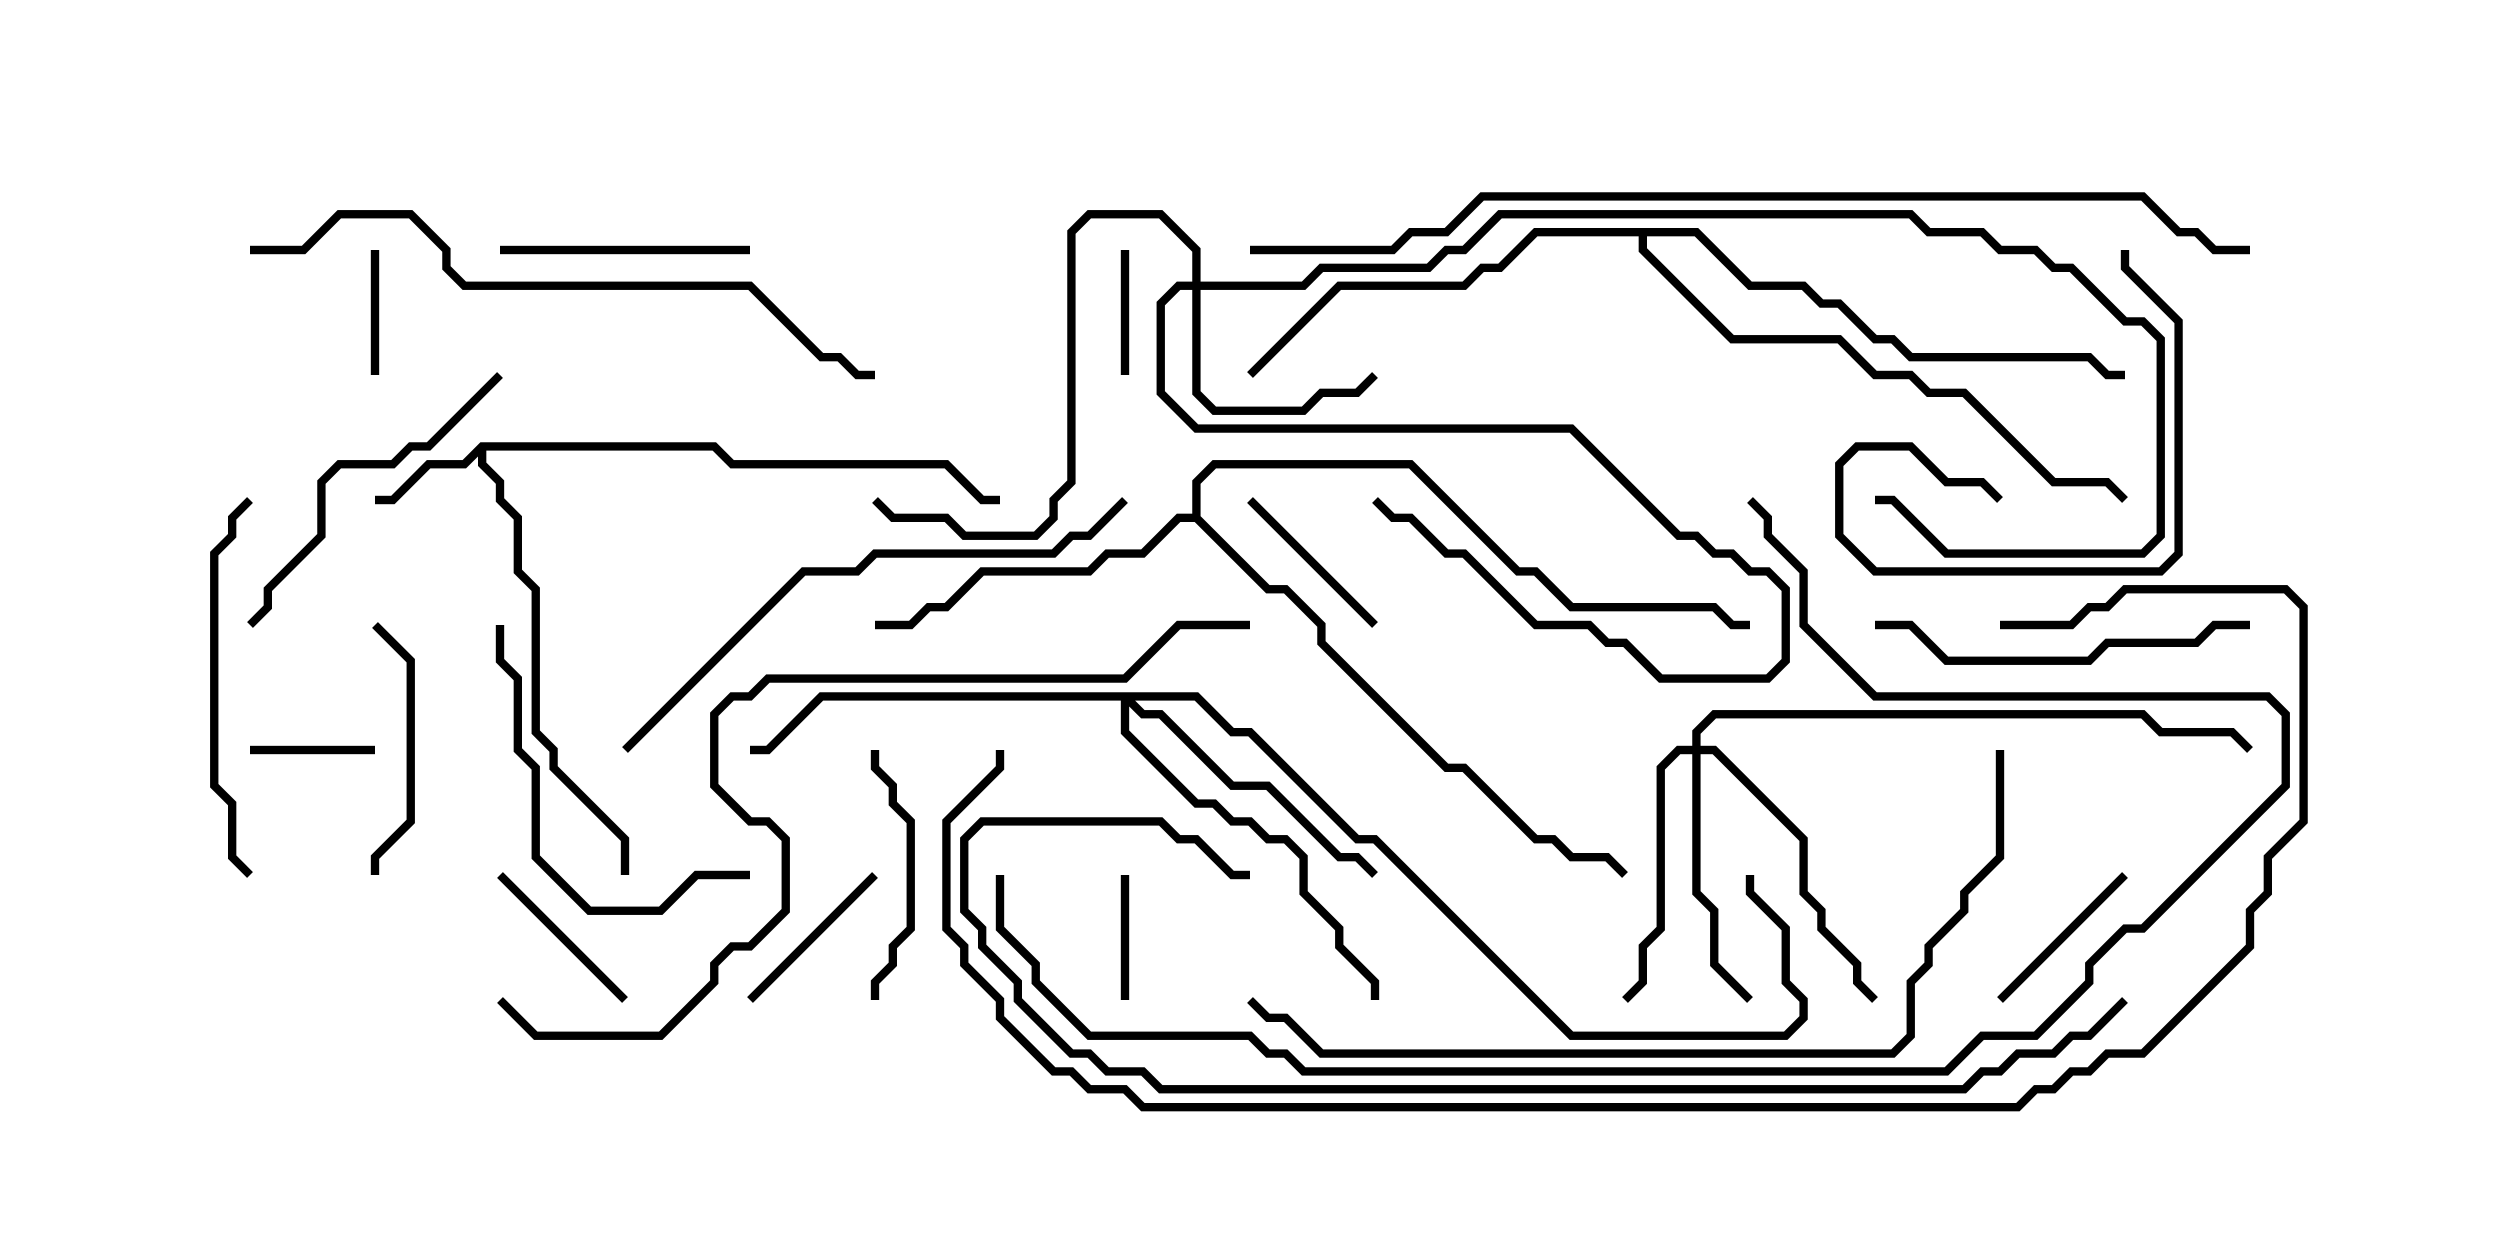 <svg version="1.1" width="30" height="15" xmlns="http://www.w3.org/2000/svg"><path d="M5.765,5.307L8.592,5.307L8.806,5.521L11.378,5.521L11.806,5.95L12,5.95L12,6.05L11.765,6.05L11.336,5.621L8.765,5.621L8.551,5.407L5.836,5.407L5.836,5.551L6.05,5.765L6.05,5.979L6.264,6.194L6.264,6.836L6.479,7.051L6.479,8.765L6.693,8.979L6.693,9.194L7.55,10.051L7.55,10.5L7.45,10.5L7.45,10.092L6.593,9.235L6.593,9.021L6.379,8.806L6.379,7.092L6.164,6.878L6.164,6.235L5.95,6.021L5.95,5.806L5.736,5.592L5.736,5.478L5.592,5.621L5.164,5.621L4.735,6.05L4.5,6.05L4.5,5.95L4.694,5.95L5.122,5.521L5.551,5.521z" stroke="none"/><path d="M14.307,6.164L14.307,5.765L14.551,5.521L16.949,5.521L18.235,6.807L18.449,6.807L18.878,7.236L20.592,7.236L20.806,7.45L21,7.45L21,7.55L20.765,7.55L20.551,7.336L18.836,7.336L18.408,6.907L18.194,6.907L16.908,5.621L14.592,5.621L14.407,5.806L14.407,6.194L15.235,7.021L15.449,7.021L15.907,7.479L15.907,7.694L17.378,9.164L17.592,9.164L18.449,10.021L18.664,10.021L18.878,10.236L19.306,10.236L19.535,10.465L19.465,10.535L19.265,10.336L18.836,10.336L18.622,10.121L18.408,10.121L17.551,9.264L17.336,9.264L15.807,7.735L15.807,7.521L15.408,7.121L15.194,7.121L14.336,6.264L14.164,6.264L13.735,6.693L13.306,6.693L13.092,6.907L11.806,6.907L11.378,7.336L11.164,7.336L10.949,7.55L10.5,7.55L10.5,7.45L10.908,7.45L11.122,7.236L11.336,7.236L11.765,6.807L13.051,6.807L13.265,6.593L13.694,6.593L14.122,6.164z" stroke="none"/><path d="M20.378,2.736L21.021,3.379L21.664,3.379L21.878,3.593L22.092,3.593L22.521,4.021L22.735,4.021L22.949,4.236L25.092,4.236L25.306,4.45L25.5,4.45L25.5,4.55L25.265,4.55L25.051,4.336L22.908,4.336L22.694,4.121L22.479,4.121L22.051,3.693L21.836,3.693L21.622,3.479L20.979,3.479L20.336,2.836L19.764,2.836L19.764,2.979L20.806,4.021L22.092,4.021L22.521,4.45L22.949,4.45L23.164,4.664L23.592,4.664L24.664,5.736L25.306,5.736L25.535,5.965L25.465,6.035L25.265,5.836L24.622,5.836L23.551,4.764L23.122,4.764L22.908,4.55L22.479,4.55L22.051,4.121L20.765,4.121L19.664,3.021L19.664,2.836L18.449,2.836L18.021,3.264L17.806,3.264L17.592,3.479L16.092,3.479L15.035,4.535L14.965,4.465L16.051,3.379L17.551,3.379L17.765,3.164L17.979,3.164L18.408,2.736z" stroke="none"/><path d="M14.307,3.379L14.307,3.021L13.908,2.621L13.092,2.621L12.907,2.806L12.907,5.806L12.693,6.021L12.693,6.235L12.449,6.479L11.551,6.479L11.336,6.264L10.694,6.264L10.465,6.035L10.535,5.965L10.735,6.164L11.378,6.164L11.592,6.379L12.408,6.379L12.593,6.194L12.593,5.979L12.807,5.765L12.807,2.765L13.051,2.521L13.949,2.521L14.407,2.979L14.407,3.379L15.622,3.379L15.836,3.164L17.122,3.164L17.336,2.95L17.551,2.95L17.979,2.521L22.949,2.521L23.164,2.736L23.806,2.736L24.021,2.95L24.449,2.95L24.664,3.164L24.878,3.164L25.521,3.807L25.735,3.807L25.979,4.051L25.979,6.449L25.735,6.693L23.336,6.693L22.694,6.05L22.5,6.05L22.5,5.95L22.735,5.95L23.378,6.593L25.694,6.593L25.879,6.408L25.879,4.092L25.694,3.907L25.479,3.907L24.836,3.264L24.622,3.264L24.408,3.05L23.979,3.05L23.765,2.836L23.122,2.836L22.908,2.621L18.021,2.621L17.592,3.05L17.378,3.05L17.164,3.264L15.878,3.264L15.664,3.479L14.407,3.479L14.407,4.694L14.592,4.879L15.622,4.879L15.836,4.664L16.265,4.664L16.465,4.465L16.535,4.535L16.306,4.764L15.878,4.764L15.664,4.979L14.551,4.979L14.307,4.735L14.307,3.479L14.164,3.479L13.979,3.664L13.979,4.694L14.378,5.093L18.878,5.093L20.164,6.379L20.378,6.379L20.592,6.593L20.806,6.593L21.021,6.807L21.235,6.807L21.479,7.051L21.479,7.949L21.235,8.193L19.908,8.193L19.479,7.764L19.265,7.764L19.051,7.55L18.408,7.55L17.551,6.693L17.336,6.693L16.908,6.264L16.694,6.264L16.465,6.035L16.535,5.965L16.735,6.164L16.949,6.164L17.378,6.593L17.592,6.593L18.449,7.45L19.092,7.45L19.306,7.664L19.521,7.664L19.949,8.093L21.194,8.093L21.379,7.908L21.379,7.092L21.194,6.907L20.979,6.907L20.765,6.693L20.551,6.693L20.336,6.479L20.122,6.479L18.836,5.193L14.336,5.193L13.879,4.735L13.879,3.622L14.122,3.379z" stroke="none"/><path d="M20.307,8.95L20.307,8.765L20.551,8.521L25.735,8.521L25.949,8.736L26.806,8.736L27.035,8.965L26.965,9.035L26.765,8.836L25.908,8.836L25.694,8.621L20.592,8.621L20.407,8.806L20.407,8.95L20.592,8.95L21.693,10.051L21.693,10.694L21.907,10.908L21.907,11.122L22.336,11.551L22.336,11.765L22.535,11.965L22.465,12.035L22.236,11.806L22.236,11.592L21.807,11.164L21.807,10.949L21.593,10.735L21.593,10.092L20.551,9.05L20.407,9.05L20.407,10.694L20.621,10.908L20.621,11.551L21.035,11.965L20.965,12.035L20.521,11.592L20.521,10.949L20.307,10.735L20.307,9.05L20.164,9.05L19.979,9.235L19.979,11.164L19.764,11.378L19.764,11.806L19.535,12.035L19.465,11.965L19.664,11.765L19.664,11.336L19.879,11.122L19.879,9.194L20.122,8.95z" stroke="none"/><path d="M14.378,8.307L14.806,8.736L15.021,8.736L16.306,10.021L16.521,10.021L18.878,12.379L21.408,12.379L21.593,12.194L21.593,12.021L21.379,11.806L21.379,11.164L20.95,10.735L20.95,10.5L21.05,10.5L21.05,10.694L21.479,11.122L21.479,11.765L21.693,11.979L21.693,12.235L21.449,12.479L18.836,12.479L16.479,10.121L16.265,10.121L14.979,8.836L14.765,8.836L14.336,8.407L13.621,8.407L13.735,8.521L13.949,8.521L14.806,9.379L15.235,9.379L16.092,10.236L16.306,10.236L16.535,10.465L16.465,10.535L16.265,10.336L16.051,10.336L15.194,9.479L14.765,9.479L13.908,8.621L13.694,8.621L13.55,8.478L13.55,8.765L14.378,9.593L14.592,9.593L14.806,9.807L15.021,9.807L15.235,10.021L15.449,10.021L15.693,10.265L15.693,10.694L16.121,11.122L16.121,11.336L16.55,11.765L16.55,12L16.45,12L16.45,11.806L16.021,11.378L16.021,11.164L15.593,10.735L15.593,10.306L15.408,10.121L15.194,10.121L14.979,9.907L14.765,9.907L14.551,9.693L14.336,9.693L13.45,8.806L13.45,8.407L9.878,8.407L9.235,9.05L9,9.05L9,8.95L9.194,8.95L9.836,8.307z" stroke="none"/><path d="M13.45,3L13.55,3L13.55,4.5L13.45,4.5z" stroke="none"/><path d="M3,9.05L3,8.95L4.5,8.95L4.5,9.05z" stroke="none"/><path d="M13.55,12L13.45,12L13.45,10.5L13.55,10.5z" stroke="none"/><path d="M4.45,3L4.55,3L4.55,4.5L4.45,4.5z" stroke="none"/><path d="M14.965,6.035L15.035,5.965L16.535,7.465L16.465,7.535z" stroke="none"/><path d="M7.535,11.965L7.465,12.035L5.965,10.535L6.035,10.465z" stroke="none"/><path d="M24.035,12.035L23.965,11.965L25.465,10.465L25.535,10.535z" stroke="none"/><path d="M10.465,10.465L10.535,10.535L9.035,12.035L8.965,11.965z" stroke="none"/><path d="M10.55,12L10.45,12L10.45,11.765L10.664,11.551L10.664,11.336L10.879,11.122L10.879,9.878L10.664,9.664L10.664,9.449L10.45,9.235L10.45,9L10.55,9L10.55,9.194L10.764,9.408L10.764,9.622L10.979,9.836L10.979,11.164L10.764,11.378L10.764,11.592L10.55,11.806z" stroke="none"/><path d="M6,3.05L6,2.95L9,2.95L9,3.05z" stroke="none"/><path d="M4.55,10.5L4.45,10.5L4.45,10.265L4.879,9.836L4.879,7.949L4.465,7.535L4.535,7.465L4.979,7.908L4.979,9.878L4.55,10.306z" stroke="none"/><path d="M25.45,3L25.55,3L25.55,3.194L26.193,3.836L26.193,6.664L25.949,6.907L22.479,6.907L22.021,6.449L22.021,5.551L22.265,5.307L22.949,5.307L23.378,5.736L23.806,5.736L24.035,5.965L23.965,6.035L23.765,5.836L23.336,5.836L22.908,5.407L22.306,5.407L22.121,5.592L22.121,6.408L22.521,6.807L25.908,6.807L26.093,6.622L26.093,3.878L25.45,3.235z" stroke="none"/><path d="M9,10.45L9,10.55L8.378,10.55L7.949,10.979L7.051,10.979L6.379,10.306L6.379,9.235L6.164,9.021L6.164,8.164L5.95,7.949L5.95,7.5L6.05,7.5L6.05,7.908L6.264,8.122L6.264,8.979L6.479,9.194L6.479,10.265L7.092,10.879L7.908,10.879L8.336,10.45z" stroke="none"/><path d="M5.965,4.465L6.035,4.535L5.164,5.407L4.949,5.407L4.735,5.621L4.092,5.621L3.907,5.806L3.907,6.449L3.264,7.092L3.264,7.306L3.035,7.535L2.965,7.465L3.164,7.265L3.164,7.051L3.807,6.408L3.807,5.765L4.051,5.521L4.694,5.521L4.908,5.307L5.122,5.307z" stroke="none"/><path d="M3.035,10.465L2.965,10.535L2.736,10.306L2.736,9.664L2.521,9.449L2.521,6.622L2.736,6.408L2.736,6.194L2.965,5.965L3.035,6.035L2.836,6.235L2.836,6.449L2.621,6.664L2.621,9.408L2.836,9.622L2.836,10.265z" stroke="none"/><path d="M22.5,7.55L22.5,7.45L22.949,7.45L23.378,7.879L25.051,7.879L25.265,7.664L26.336,7.664L26.551,7.45L27,7.45L27,7.55L26.592,7.55L26.378,7.764L25.306,7.764L25.092,7.979L23.336,7.979L22.908,7.55z" stroke="none"/><path d="M7.535,9.035L7.465,8.965L9.622,6.807L10.265,6.807L10.479,6.593L12.622,6.593L12.836,6.379L13.051,6.379L13.465,5.965L13.535,6.035L13.092,6.479L12.878,6.479L12.664,6.693L10.521,6.693L10.306,6.907L9.664,6.907z" stroke="none"/><path d="M3,3.05L3,2.95L3.622,2.95L4.051,2.521L4.949,2.521L5.407,2.979L5.407,3.194L5.592,3.379L9.021,3.379L9.878,4.236L10.092,4.236L10.306,4.45L10.5,4.45L10.5,4.55L10.265,4.55L10.051,4.336L9.836,4.336L8.979,3.479L5.551,3.479L5.307,3.235L5.307,3.021L4.908,2.621L4.092,2.621L3.664,3.05z" stroke="none"/><path d="M23.95,9L24.05,9L24.05,10.306L23.621,10.735L23.621,10.949L23.193,11.378L23.193,11.592L22.979,11.806L22.979,12.449L22.735,12.693L15.836,12.693L15.408,12.264L15.194,12.264L14.965,12.035L15.035,11.965L15.235,12.164L15.449,12.164L15.878,12.593L22.694,12.593L22.879,12.408L22.879,11.765L23.093,11.551L23.093,11.336L23.521,10.908L23.521,10.694L23.95,10.265z" stroke="none"/><path d="M5.965,12.035L6.035,11.965L6.449,12.379L7.908,12.379L8.521,11.765L8.521,11.551L8.765,11.307L8.979,11.307L9.379,10.908L9.379,10.092L9.194,9.907L8.979,9.907L8.521,9.449L8.521,8.551L8.765,8.307L8.979,8.307L9.194,8.093L13.479,8.093L14.122,7.45L15,7.45L15,7.55L14.164,7.55L13.521,8.193L9.235,8.193L9.021,8.407L8.806,8.407L8.621,8.592L8.621,9.408L9.021,9.807L9.235,9.807L9.479,10.051L9.479,10.949L9.021,11.407L8.806,11.407L8.621,11.592L8.621,11.806L7.949,12.479L6.408,12.479z" stroke="none"/><path d="M11.95,10.5L12.05,10.5L12.05,11.122L12.479,11.551L12.479,11.765L13.092,12.379L15.021,12.379L15.235,12.593L15.449,12.593L15.664,12.807L23.336,12.807L23.765,12.379L24.408,12.379L25.021,11.765L25.021,11.551L25.479,11.093L25.694,11.093L27.379,9.408L27.379,8.592L27.194,8.407L22.479,8.407L21.593,7.521L21.593,6.878L21.164,6.449L21.164,6.235L20.965,6.035L21.035,5.965L21.264,6.194L21.264,6.408L21.693,6.836L21.693,7.479L22.521,8.307L27.235,8.307L27.479,8.551L27.479,9.449L25.735,11.193L25.521,11.193L25.121,11.592L25.121,11.806L24.449,12.479L23.806,12.479L23.378,12.907L15.622,12.907L15.408,12.693L15.194,12.693L14.979,12.479L13.051,12.479L12.379,11.806L12.379,11.592L11.95,11.164z" stroke="none"/><path d="M25.465,11.965L25.535,12.035L25.092,12.479L24.878,12.479L24.664,12.693L24.235,12.693L24.021,12.907L23.806,12.907L23.592,13.121L13.908,13.121L13.694,12.907L13.265,12.907L13.051,12.693L12.836,12.693L12.164,12.021L12.164,11.806L11.736,11.378L11.736,11.164L11.521,10.949L11.521,10.051L11.765,9.807L13.949,9.807L14.164,10.021L14.378,10.021L14.806,10.45L15,10.45L15,10.55L14.765,10.55L14.336,10.121L14.122,10.121L13.908,9.907L11.806,9.907L11.621,10.092L11.621,10.908L11.836,11.122L11.836,11.336L12.264,11.765L12.264,11.979L12.878,12.593L13.092,12.593L13.306,12.807L13.735,12.807L13.949,13.021L23.551,13.021L23.765,12.807L23.979,12.807L24.194,12.593L24.622,12.593L24.836,12.379L25.051,12.379z" stroke="none"/><path d="M15,3.05L15,2.95L16.694,2.95L16.908,2.736L17.336,2.736L17.765,2.307L25.735,2.307L26.164,2.736L26.378,2.736L26.592,2.95L27,2.95L27,3.05L26.551,3.05L26.336,2.836L26.122,2.836L25.694,2.407L17.806,2.407L17.378,2.836L16.949,2.836L16.735,3.05z" stroke="none"/><path d="M11.95,9L12.05,9L12.05,9.235L11.407,9.878L11.407,11.122L11.621,11.336L11.621,11.551L12.05,11.979L12.05,12.194L12.664,12.807L12.878,12.807L13.092,13.021L13.521,13.021L13.735,13.236L24.194,13.236L24.408,13.021L24.622,13.021L24.836,12.807L25.051,12.807L25.265,12.593L25.694,12.593L26.95,11.336L26.95,10.908L27.164,10.694L27.164,10.265L27.593,9.836L27.593,7.306L27.408,7.121L25.521,7.121L25.306,7.336L25.092,7.336L24.878,7.55L24,7.55L24,7.45L24.836,7.45L25.051,7.236L25.265,7.236L25.479,7.021L27.449,7.021L27.693,7.265L27.693,9.878L27.264,10.306L27.264,10.735L27.05,10.949L27.05,11.378L25.735,12.693L25.306,12.693L25.092,12.907L24.878,12.907L24.664,13.121L24.449,13.121L24.235,13.336L13.694,13.336L13.479,13.121L13.051,13.121L12.836,12.907L12.622,12.907L11.95,12.235L11.95,12.021L11.521,11.592L11.521,11.378L11.307,11.164L11.307,9.836L11.95,9.194z" stroke="none"/></svg>